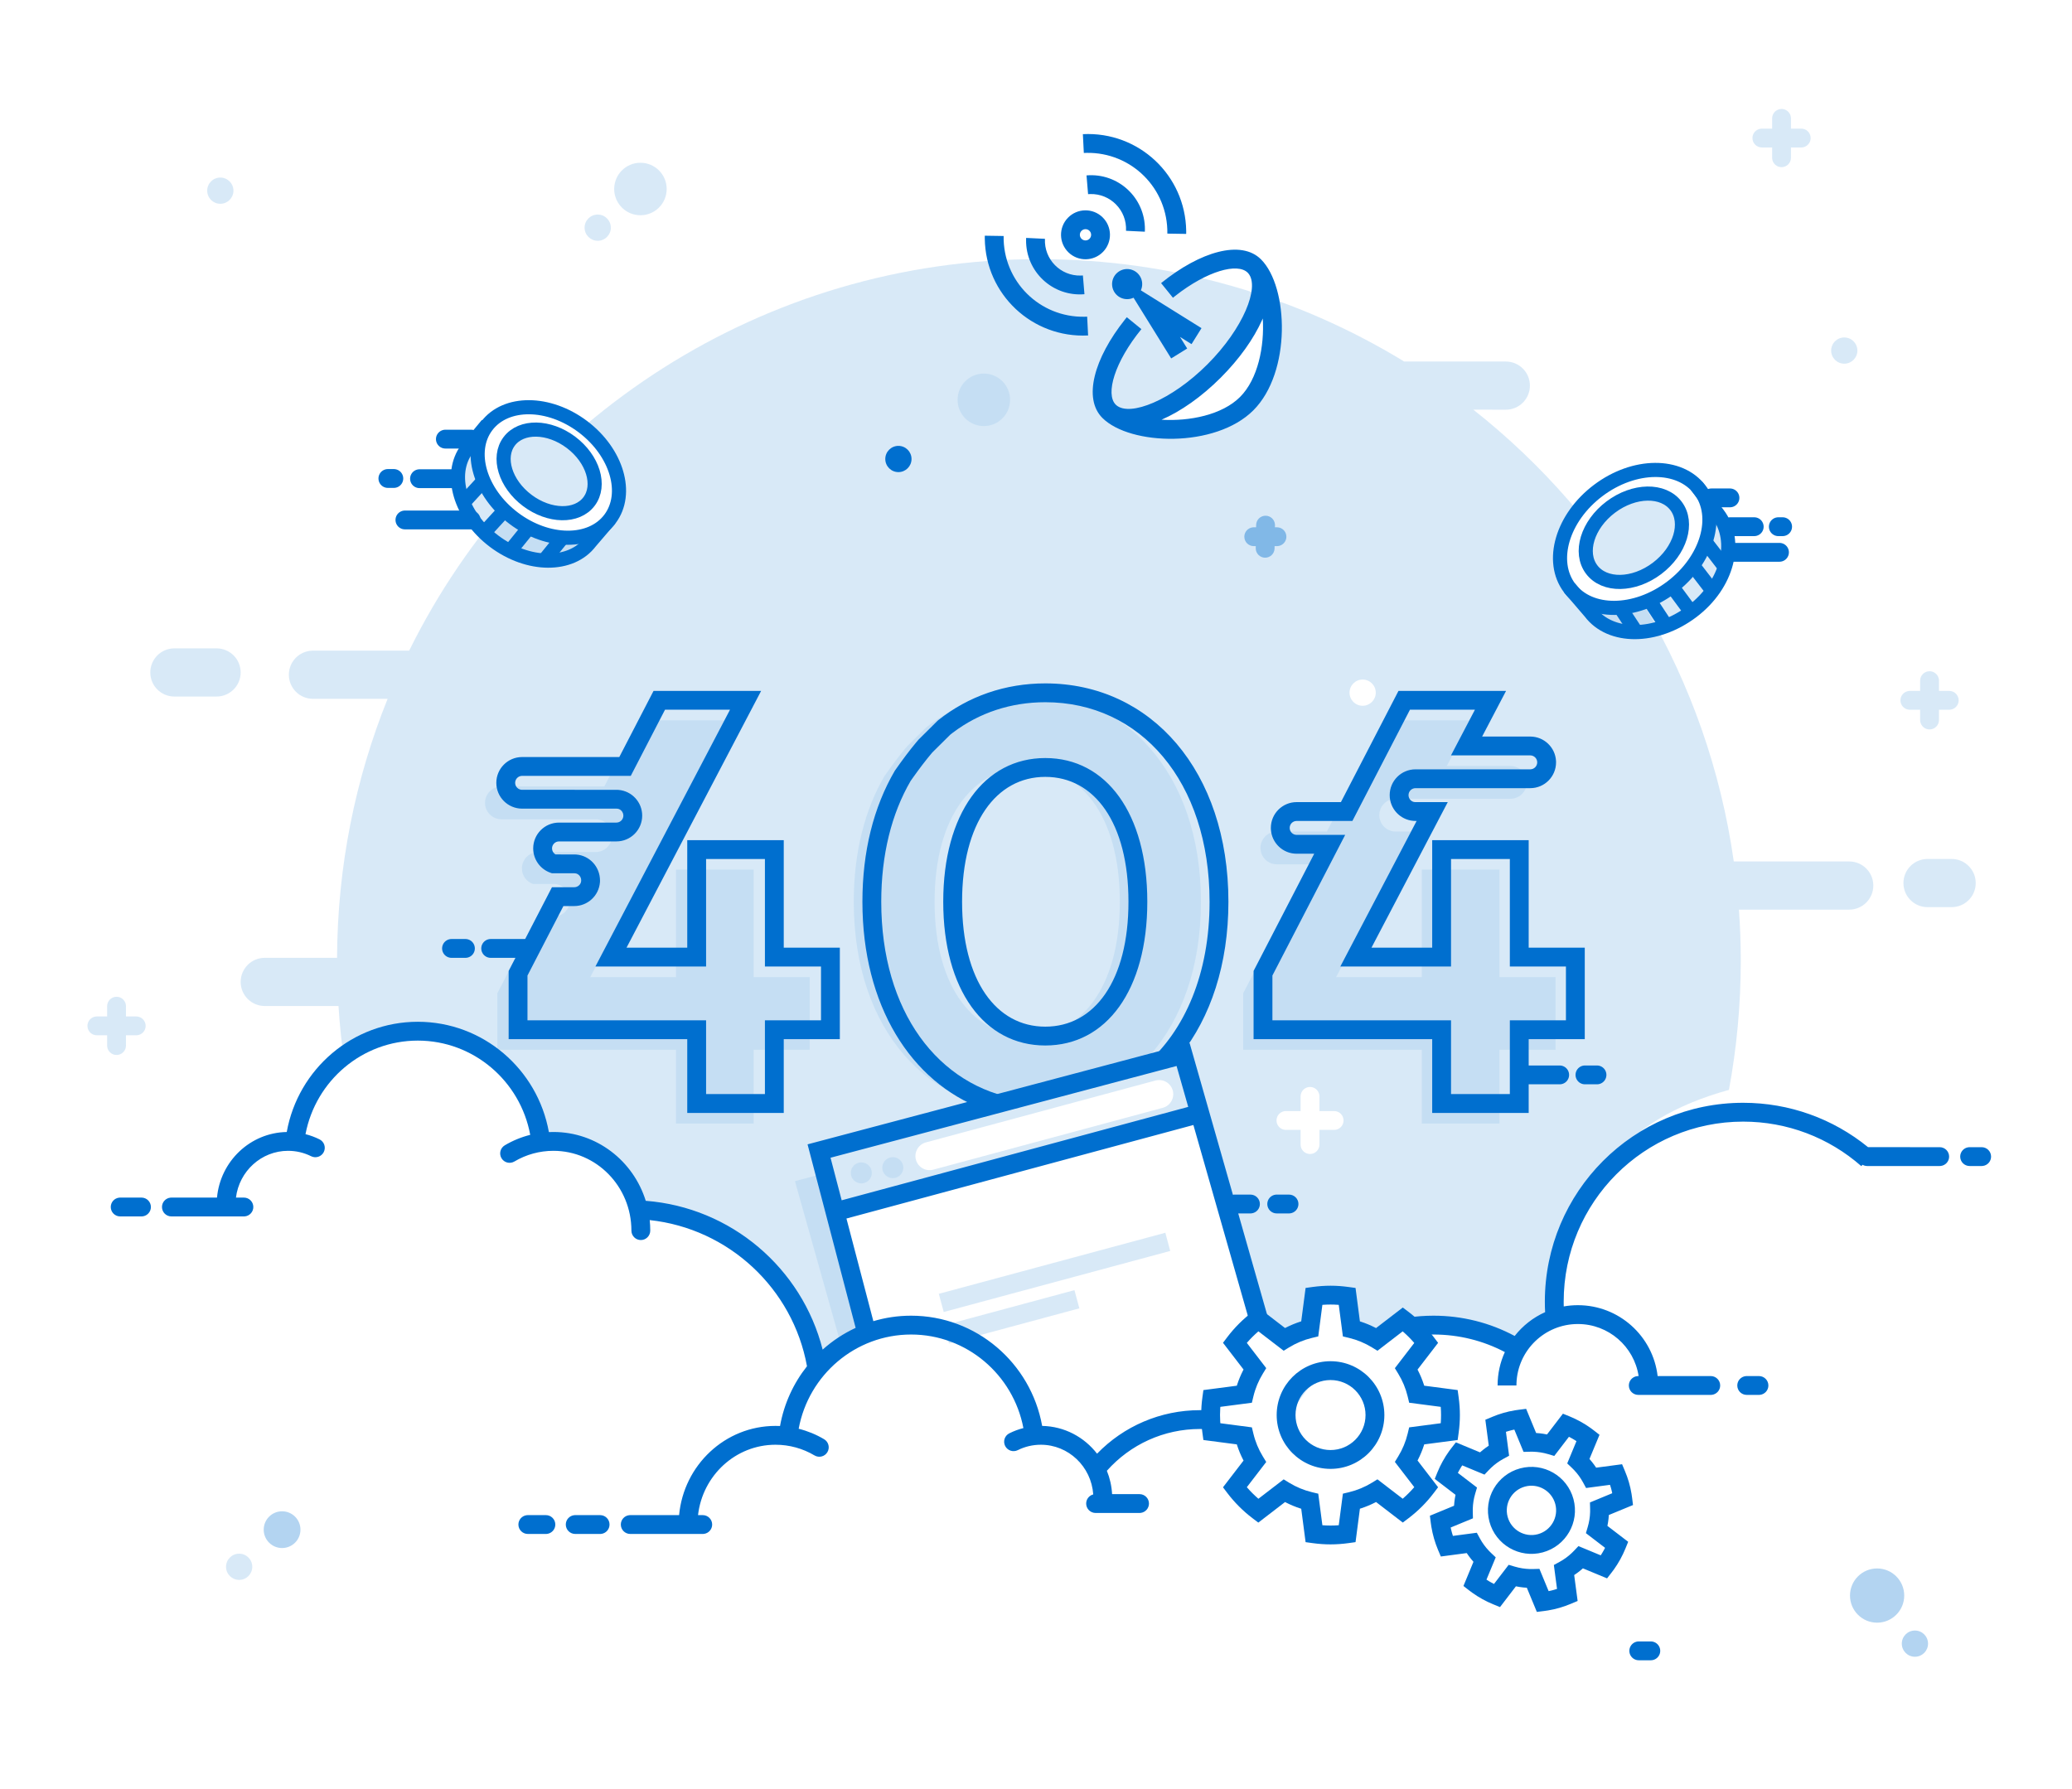 <svg width="220" height="190" viewBox="0 0 220 190" fill="none" xmlns="http://www.w3.org/2000/svg">
<rect x="0" y="0" width="220" height="190" fill="#333333" stroke="none"/>
<g clip-path="url(#clip0)">
<rect width="220" height="190" fill="white"/>
<path d="M174 175.32H175.279" stroke="#006FCF" stroke-width="2" stroke-linecap="round"/>
<path fill-rule="evenodd" clip-rule="evenodd" d="M110.309 27.52C124.515 27.52 137.792 31.494 149.089 38.392L159.884 38.394C161.297 38.394 162.443 39.539 162.443 40.953C162.443 42.366 161.297 43.511 159.884 43.511L156.439 43.509C171.122 55.097 181.339 72.09 184.089 91.486L196.345 91.487C197.758 91.487 198.904 92.632 198.904 94.045C198.904 95.458 197.758 96.604 196.345 96.604L184.636 96.604C184.765 98.399 184.831 100.213 184.831 102.041C184.831 106.723 184.399 111.305 183.573 115.747C177.839 117.326 173.582 119.903 170.803 123.478C168.109 126.945 166.217 132.107 165.128 138.963L165.028 139.611L161.011 143.373C155.885 140.493 150.907 140.061 146.077 142.076C141.246 144.091 137.723 147.87 135.509 153.412C132.043 151.262 128.766 150.378 125.678 150.758C122.591 151.139 119.473 152.811 116.327 155.775C115.485 154.564 114.437 153.635 113.182 152.988C111.928 152.34 110.816 152.155 109.846 152.431C108.148 146.373 105.215 142.722 101.047 141.477C96.88 140.233 92.186 141.542 86.964 145.405C86.085 140.621 84 136.771 80.71 133.857C77.419 130.943 73.197 129.206 68.042 128.645C67.427 126.406 66.227 124.673 64.442 123.446C62.657 122.22 60.253 121.477 57.229 121.217C55.232 115.37 52.587 111.726 49.294 110.283C46 108.84 41.762 109.729 36.581 112.951C36.285 110.939 36.071 108.901 35.94 106.839L28.112 106.839C26.699 106.839 25.553 105.693 25.553 104.28C25.553 102.867 26.699 101.721 28.112 101.721L35.788 101.721C35.829 92 37.731 82.719 41.157 74.215L33.229 74.216C31.816 74.216 30.67 73.07 30.67 71.657C30.67 70.244 31.816 69.098 33.229 69.098L43.446 69.097C55.607 44.464 80.979 27.52 110.309 27.52ZM207.22 91.222C208.633 91.222 209.778 92.368 209.778 93.781C209.778 95.194 208.633 96.339 207.22 96.339H204.661C203.248 96.339 202.102 95.194 202.102 93.781C202.102 92.368 203.248 91.222 204.661 91.222H207.22ZM22.994 68.856C24.407 68.856 25.553 70.001 25.553 71.415C25.553 72.828 24.407 73.973 22.994 73.973H18.517C17.104 73.973 15.958 72.828 15.958 71.415C15.958 70.001 17.104 68.856 18.517 68.856H22.994Z" fill="#B3D4F1" fill-opacity="0.5"/>
<path opacity="0.405" d="M134.391 54.77C134.904 54.779 135.32 55.172 135.369 55.67L135.374 55.787L135.369 55.998L135.585 55.998C136.137 55.998 136.585 56.446 136.585 56.998C136.585 57.511 136.199 57.934 135.701 57.992L135.585 57.998L135.334 57.998L135.331 58.245C135.321 58.797 134.866 59.237 134.313 59.227C133.801 59.218 133.385 58.825 133.336 58.327L133.331 58.21L133.334 57.998L133.12 57.998C132.568 57.998 132.12 57.551 132.12 56.998C132.12 56.486 132.506 56.063 133.003 56.005L133.12 55.998L133.369 55.998L133.374 55.752C133.384 55.2 133.839 54.76 134.391 54.77Z" fill="#006FCF"/>
<path fill-rule="evenodd" clip-rule="evenodd" d="M89.338 142.967L84.405 125.44L87.692 124.568L92.059 141.691L89.338 142.967Z" fill="#B3D4F1" fill-opacity="0.5"/>
<path d="M95.391 50.138C96.16 50.138 96.784 49.514 96.784 48.745C96.784 47.975 96.16 47.352 95.391 47.352C94.622 47.352 93.998 47.975 93.998 48.745C93.998 49.514 94.622 50.138 95.391 50.138Z" fill="#006FCF"/>
<path fill-rule="evenodd" clip-rule="evenodd" d="M63.465 22.785C64.234 22.785 64.858 23.409 64.858 24.179C64.858 24.948 64.234 25.572 63.465 25.572C62.695 25.572 62.071 24.948 62.071 24.179C62.071 23.409 62.695 22.785 63.465 22.785ZM67.999 17.285C69.539 17.285 70.786 18.533 70.786 20.072C70.786 21.611 69.539 22.859 67.999 22.859C66.46 22.859 65.213 21.611 65.213 20.072C65.213 18.533 66.46 17.285 67.999 17.285Z" fill="#B3D4F1" fill-opacity="0.5"/>
<path d="M195.82 38.624C196.589 38.624 197.213 38 197.213 37.231C197.213 36.462 196.589 35.838 195.82 35.838C195.05 35.838 194.427 36.462 194.427 37.231C194.427 38 195.05 38.624 195.82 38.624Z" fill="#B3D4F1" fill-opacity="0.5"/>
<path d="M144.683 74.954C145.452 74.954 146.076 74.33 146.076 73.561C146.076 72.792 145.452 72.168 144.683 72.168C143.914 72.168 143.29 72.792 143.29 73.561C143.29 74.33 143.914 74.954 144.683 74.954Z" fill="white"/>
<path d="M76.965 76.499L62.672 103.771H71.773V92.355H80.019V103.771H85.974V111.485H80.019V119.321H71.773V111.485H52.808V105.486L57.016 97.35L58.77 97.351C59.684 97.351 60.433 96.648 60.505 95.754L60.511 95.611C60.511 94.65 59.732 93.87 58.77 93.87L56.582 93.871C55.903 93.633 55.416 92.987 55.416 92.227C55.416 91.266 56.195 90.487 57.157 90.487H63.248C64.209 90.487 64.989 89.707 64.989 88.746C64.989 87.785 64.209 87.006 63.248 87.006H53.24C52.279 87.006 51.5 86.227 51.5 85.265C51.5 84.304 52.279 83.525 53.24 83.525L64.168 83.524L67.803 76.499H76.965ZM109.066 73.576C119.266 73.576 127.511 81.902 127.511 95.767C127.511 109.633 119.266 117.958 109.066 117.958C98.835 117.958 90.651 109.633 90.651 95.767C90.651 90.453 91.853 85.953 93.911 82.424C94.82 81.124 95.619 80.072 96.308 79.267L98.324 77.265C101.34 74.862 105.045 73.576 109.066 73.576ZM109.066 81.504C103.599 81.504 99.232 86.401 99.232 95.767C99.232 105.133 103.599 110.031 109.066 110.031C114.563 110.031 118.899 105.133 118.899 95.767C118.899 86.401 114.563 81.504 109.066 81.504ZM148.192 84.83C147.231 84.83 146.452 85.609 146.452 86.571C146.452 87.532 147.231 88.311 148.192 88.311L149.967 88.31L141.864 103.771H150.965V92.355H159.21V103.771H165.165V111.485H159.21V119.321H150.965V111.485H132V105.486L139.083 91.791L135.574 91.792C134.613 91.792 133.834 91.013 133.834 90.052C133.834 89.09 134.613 88.311 135.574 88.311L140.884 88.31L143.12 83.99L146.995 76.499H156.156L153.615 81.348L160.376 81.349C161.337 81.349 162.116 82.129 162.116 83.09C162.116 84.051 161.337 84.83 160.376 84.83H148.192Z" fill="#B3D4F1" fill-opacity="0.5"/>
<path d="M104.461 45.248C106 45.248 107.248 44 107.248 42.461C107.248 40.922 106 39.674 104.461 39.674C102.922 39.674 101.674 40.922 101.674 42.461C101.674 44 102.922 45.248 104.461 45.248Z" fill="#B3D4F1" fill-opacity="0.5"/>
<path d="M83.37 140.332C83.922 140.332 84.37 139.884 84.37 139.332C84.37 138.78 83.922 138.332 83.37 138.332C82.818 138.332 82.37 138.78 82.37 139.332C82.37 139.884 82.818 140.332 83.37 140.332Z" fill="white"/>
<path d="M199.307 172.328C200.897 172.328 202.186 171.039 202.186 169.449C202.186 167.859 200.897 166.57 199.307 166.57C197.717 166.57 196.428 167.859 196.428 169.449C196.428 171.039 197.717 172.328 199.307 172.328Z" fill="#B3D4F1"/>
<path d="M139.095 116.436V121.553" stroke="white" stroke-width="2" stroke-linecap="round"/>
<path d="M141.654 118.994H136.537" stroke="white" stroke-width="2" stroke-linecap="round"/>
<path d="M12.375 105.858C12.888 105.858 13.311 106.244 13.369 106.741L13.375 106.858L13.375 107.948L14.466 107.948C15.018 107.948 15.466 108.396 15.466 108.948C15.466 109.461 15.079 109.884 14.582 109.941L14.466 109.948L13.375 109.948L13.375 111.038C13.375 111.591 12.928 112.038 12.375 112.038C11.863 112.038 11.44 111.652 11.382 111.155L11.375 111.038L11.375 109.948L10.285 109.948C9.733 109.948 9.285 109.5 9.285 108.948C9.285 108.435 9.671 108.013 10.168 107.955L10.285 107.948L11.375 107.948L11.375 106.858C11.375 106.306 11.823 105.858 12.375 105.858ZM189.161 11.572C189.674 11.572 190.097 11.958 190.154 12.456L190.161 12.572L190.161 13.662L191.251 13.662C191.804 13.662 192.251 14.11 192.251 14.662C192.251 15.175 191.865 15.598 191.368 15.656L191.251 15.662L190.161 15.662L190.161 16.753C190.161 17.305 189.713 17.753 189.161 17.753C188.648 17.753 188.226 17.367 188.168 16.869L188.161 16.753L188.161 15.662L187.071 15.662C186.519 15.662 186.071 15.215 186.071 14.662C186.071 14.15 186.457 13.727 186.954 13.669L187.071 13.662L188.161 13.662L188.161 12.572C188.161 12.02 188.609 11.572 189.161 11.572Z" fill="#B3D4F1" fill-opacity="0.5"/>
<path d="M54.386 125.678V130.137" stroke="white" stroke-width="2" stroke-linecap="round"/>
<path d="M56.616 127.908H52.157" stroke="white" stroke-width="2" stroke-linecap="round"/>
<path d="M52.099 100.723H55.813" stroke="#006FCF" stroke-width="2" stroke-linecap="round"/>
<path d="M161.889 114.154H165.603" stroke="#006FCF" stroke-width="2" stroke-linecap="round"/>
<path d="M168.286 114.154H169.565" stroke="#006FCF" stroke-width="2" stroke-linecap="round"/>
<path d="M47.941 100.723H49.417" stroke="#006FCF" stroke-width="2" stroke-linecap="round"/>
<path fill-rule="evenodd" clip-rule="evenodd" d="M94.142 149.645L86.964 122.243L125.618 111.992L136.676 150.76C136.26 152.553 135.73 153.297 135.085 152.989C130.411 150.76 119.922 152.835 117.092 155.776C113.874 159.121 106.224 157.077 94.142 149.645Z" fill="white"/>
<path fill-rule="evenodd" clip-rule="evenodd" d="M88.858 128.646L127.187 118.312L125.618 111.992L86.964 122.242L88.858 128.646Z" fill="#B3D4F1" fill-opacity="0.5"/>
<path d="M98.698 122.772L123.072 116.201" stroke="white" stroke-width="3" stroke-linecap="round"/>
<path d="M99.942 138.369L123.991 131.885" stroke="#B3D4F1" stroke-opacity="0.5" stroke-width="2"/>
<path d="M100.499 141.712L114.343 137.98" stroke="#B3D4F1" stroke-opacity="0.5" stroke-width="2"/>
<path d="M91.452 125.677C92.068 125.677 92.567 125.178 92.567 124.562C92.567 123.946 92.068 123.447 91.452 123.447C90.836 123.447 90.337 123.946 90.337 124.562C90.337 125.178 90.836 125.677 91.452 125.677Z" fill="#B3D4F1" fill-opacity="0.5"/>
<path d="M94.797 125.121C95.412 125.121 95.912 124.621 95.912 124.006C95.912 123.39 95.412 122.891 94.797 122.891C94.181 122.891 93.682 123.39 93.682 124.006C93.682 124.621 94.181 125.121 94.797 125.121Z" fill="#B3D4F1" fill-opacity="0.5"/>
<path fill-rule="evenodd" clip-rule="evenodd" d="M177.448 62.376C181.269 59.496 182.632 54.859 180.491 52.018C178.35 49.178 173.517 49.209 169.696 52.089C165.875 54.968 164.512 59.605 166.653 62.446C168.793 65.287 173.626 65.255 177.448 62.376Z" fill="white"/>
<path d="M183.682 52.875H181.706" stroke="#006FCF" stroke-width="2" stroke-linecap="round"/>
<path d="M188.941 58.656H183.859" stroke="#006FCF" stroke-width="2" stroke-linecap="round"/>
<path d="M189.274 55.935H188.818" stroke="#006FCF" stroke-width="2" stroke-linecap="round"/>
<path d="M186.259 55.935H183.7" stroke="#006FCF" stroke-width="2" stroke-linecap="round"/>
<path fill-rule="evenodd" clip-rule="evenodd" d="M182.251 54.619C184.829 57.713 184.217 60.991 180.415 64.455C178.332 66.352 176.103 66.943 174.678 67.118C172.125 67.433 170.08 66.655 168.544 64.784C172.457 65.063 175.72 63.985 178.332 61.548C180.944 59.112 182.251 56.803 182.251 54.619Z" fill="#B3D4F1" fill-opacity="0.5"/>
<path fill-rule="evenodd" clip-rule="evenodd" d="M175.935 60.368C178.409 58.503 179.315 55.533 177.959 53.734C176.604 51.934 173.499 51.987 171.024 53.852C168.55 55.716 167.644 58.686 169 60.485C170.356 62.285 173.461 62.232 175.935 60.368Z" fill="#B3D4F1" fill-opacity="0.5"/>
<path d="M166.652 62.447L168.857 65.019C170.997 67.86 175.83 67.829 179.652 64.949C183.473 62.069 184.562 57.46 182.421 54.619L180.106 51.568" stroke="#006FCF" stroke-width="1.5"/>
<path fill-rule="evenodd" clip-rule="evenodd" d="M177.448 62.376C181.269 59.496 182.632 54.859 180.491 52.018C178.35 49.178 173.517 49.209 169.696 52.089C165.875 54.968 164.512 59.605 166.653 62.446C168.793 65.287 173.626 65.255 177.448 62.376Z" stroke="#006FCF" stroke-width="1.5"/>
<path fill-rule="evenodd" clip-rule="evenodd" d="M175.935 60.368C178.409 58.503 179.315 55.533 177.959 53.734C176.604 51.934 173.499 51.987 171.024 53.852C168.55 55.716 167.644 58.686 169 60.485C170.356 62.285 173.461 62.232 175.935 60.368Z" stroke="#006FCF" stroke-width="1.5"/>
<path d="M172.052 64.566L173.572 66.872" stroke="#006FCF" stroke-width="1.5"/>
<path d="M175.251 63.928L176.771 66.235" stroke="#006FCF" stroke-width="1.5"/>
<path d="M177.809 62.648L179.467 64.888" stroke="#006FCF" stroke-width="1.5"/>
<path d="M179.862 60.19L181.781 62.684" stroke="#006FCF" stroke-width="1.5"/>
<path d="M181.143 57.631L183.062 60.125" stroke="#006FCF" stroke-width="1.5"/>
<path fill-rule="evenodd" clip-rule="evenodd" d="M50.007 47.705C47.567 50.632 48.147 53.734 51.744 57.012C53.715 58.807 55.824 59.366 57.172 59.532C59.588 59.83 61.523 59.094 62.977 57.324C59.274 57.587 56.187 56.567 53.715 54.262C51.243 51.956 50.007 49.771 50.007 47.705Z" fill="#B3D4F1" fill-opacity="0.5"/>
<path d="M64.766 55.11L62.68 57.544C60.655 60.232 56.082 60.203 52.466 57.478C48.85 54.753 47.561 50.365 49.586 47.677L51.744 45.073" stroke="#006FCF" stroke-width="1.5"/>
<path d="M54.551 55.044C50.935 52.319 49.646 47.932 51.672 45.244C53.697 42.556 58.27 42.586 61.886 45.31C65.502 48.035 66.792 52.423 64.766 55.111C62.741 57.799 58.167 57.769 54.551 55.044Z" fill="white"/>
<path d="M54.551 55.044C50.935 52.319 49.646 47.932 51.672 45.244C53.697 42.556 58.27 42.586 61.886 45.31C65.502 48.035 66.792 52.423 64.766 55.111C62.741 57.799 58.167 57.769 54.551 55.044Z" stroke="#006FCF" stroke-width="1.5"/>
<path d="M55.983 53.145C53.642 51.381 52.784 48.57 54.067 46.868C55.35 45.165 58.288 45.215 60.629 46.979C62.97 48.744 63.828 51.554 62.545 53.257C61.262 54.959 58.324 54.909 55.983 53.145Z" fill="#B3D4F1" fill-opacity="0.5"/>
<path d="M55.983 53.145C53.642 51.381 52.784 48.57 54.067 46.868C55.35 45.165 58.288 45.215 60.629 46.979C62.97 48.744 63.828 51.554 62.545 53.257C61.262 54.959 58.324 54.909 55.983 53.145Z" stroke="#006FCF" stroke-width="1.5"/>
<path d="M50.022 46.635H47.289" stroke="#006FCF" stroke-width="2" stroke-linecap="round"/>
<path d="M50.021 55.219H42.993" stroke="#006FCF" stroke-width="2" stroke-linecap="round"/>
<path d="M41.815 50.815H41.184" stroke="#006FCF" stroke-width="2" stroke-linecap="round"/>
<path d="M48.082 50.838H44.543" stroke="#006FCF" stroke-width="2" stroke-linecap="round"/>
<path d="M51.249 51.16L49.456 53.116" stroke="#006FCF" stroke-width="1.5"/>
<path d="M53.412 54.377L51.619 56.333" stroke="#006FCF" stroke-width="1.5"/>
<path d="M56.067 56.147L54.098 58.58" stroke="#006FCF" stroke-width="1.5"/>
<path d="M59.782 57.031L57.812 59.464" stroke="#006FCF" stroke-width="1.5"/>
<path fill-rule="evenodd" clip-rule="evenodd" d="M139.518 137.666C140.706 137.502 141.838 137.501 143.036 137.667L143.487 141.117C144.456 141.351 145.363 141.732 146.19 142.239L148.949 140.118C149.888 140.829 150.726 141.667 151.437 142.606L149.315 145.367C149.82 146.192 150.202 147.1 150.434 148.067L153.884 148.519C154.052 149.735 154.046 150.867 153.884 152.038L150.434 152.489C150.202 153.457 149.82 154.364 149.315 155.19L151.437 157.95C150.726 158.89 149.888 159.728 148.949 160.439L146.189 158.318C145.363 158.824 144.455 159.206 143.487 159.439L143.036 162.889C141.837 163.055 140.706 163.054 139.518 162.89L139.067 159.442C138.097 159.209 137.187 158.827 136.36 158.321L133.6 160.442C132.64 159.717 131.794 158.857 131.112 157.956L133.233 155.197C132.726 154.369 132.343 153.459 132.109 152.488L128.66 152.037C128.494 150.834 128.506 149.639 128.66 148.52L132.109 148.069C132.343 147.098 132.726 146.188 133.233 145.36L131.112 142.601C131.839 141.641 132.699 140.796 133.6 140.114L136.36 142.236C137.187 141.729 138.097 141.347 139.067 141.114L139.518 137.666ZM141.272 145.561C138.667 145.561 136.555 147.673 136.555 150.278C136.555 152.883 138.667 154.995 141.272 154.995C143.877 154.995 145.989 152.883 145.989 150.278C145.989 147.673 143.877 145.561 141.272 145.561Z" fill="white"/>
<path d="M139.381 136.675C140.665 136.499 141.888 136.499 143.173 136.677L143.928 136.781L144.392 140.332L144.506 140.367C145.022 140.535 145.522 140.743 146.004 140.989L146.103 141.043L148.944 138.86L149.553 139.32C150.566 140.087 151.469 140.99 152.234 142.003L152.694 142.611L150.51 145.451L150.564 145.553C150.81 146.034 151.017 146.535 151.185 147.05L151.219 147.161L154.77 147.626L154.874 148.382C155.053 149.672 155.051 150.896 154.874 152.175L154.77 152.93L151.219 153.394L151.185 153.507C151.017 154.022 150.81 154.522 150.564 155.004L150.51 155.104L152.694 157.945L152.234 158.553C151.469 159.566 150.566 160.469 149.553 161.236L148.944 161.696L146.104 159.513L146.004 159.567C145.522 159.813 145.022 160.021 144.506 160.189L144.392 160.223L143.928 163.775L143.173 163.88C141.888 164.058 140.665 164.058 139.381 163.881L138.625 163.777L138.161 160.227L138.048 160.193C137.531 160.025 137.03 159.817 136.548 159.571L136.445 159.516L133.605 161.7L132.997 161.24C131.985 160.475 131.069 159.555 130.315 158.56L129.855 157.951L132.037 155.111L131.983 155.009C131.736 154.526 131.528 154.025 131.359 153.508L131.324 153.393L127.774 152.929L127.67 152.174C127.495 150.91 127.498 149.624 127.67 148.383L127.774 147.627L131.324 147.162L131.359 147.049C131.528 146.532 131.736 146.03 131.983 145.547L132.037 145.444L129.855 142.605L130.315 141.997C131.081 140.985 132.001 140.07 132.997 139.317L133.605 138.857L136.445 141.039L136.547 140.985C137.03 140.739 137.531 140.532 138.048 140.364L138.161 140.329L138.625 136.78L139.381 136.675ZM142.081 138.572C141.542 138.534 141.01 138.533 140.471 138.571L140.407 138.576L139.969 141.926L139.3 142.087C138.444 142.292 137.63 142.63 136.882 143.088L136.296 143.447L133.615 141.387L133.578 141.42C133.17 141.775 132.783 142.161 132.424 142.572L132.386 142.616L134.445 145.296L134.086 145.883C133.627 146.631 133.288 147.445 133.082 148.302L132.921 148.971L129.573 149.408L129.561 149.575C129.533 150.037 129.533 150.504 129.56 150.97L129.574 151.147L132.921 151.586L133.082 152.254C133.288 153.111 133.627 153.925 134.086 154.674L134.445 155.26L132.386 157.94L132.418 157.977C132.773 158.385 133.16 158.772 133.57 159.13L133.615 159.168L136.296 157.109L136.882 157.468C137.631 157.926 138.444 158.264 139.3 158.47L139.969 158.63L140.407 161.979L140.471 161.985C141.01 162.023 141.542 162.023 142.081 161.985L142.146 161.978L142.585 158.628L143.253 158.467C144.108 158.261 144.92 157.923 145.667 157.465L146.253 157.105L148.933 159.164L148.977 159.128C149.386 158.772 149.77 158.387 150.126 157.979L150.163 157.934L148.103 155.254L148.462 154.668C148.919 153.921 149.257 153.11 149.462 152.255L149.623 151.587L152.972 151.148L152.979 151.087C153.017 150.548 153.017 150.017 152.979 149.476L152.972 149.407L149.623 148.97L149.462 148.301C149.257 147.447 148.919 146.636 148.462 145.889L148.103 145.302L150.163 142.621L150.126 142.578C149.77 142.169 149.386 141.785 148.977 141.428L148.933 141.391L146.254 143.451L145.667 143.091C144.92 142.634 144.108 142.295 143.253 142.089L142.585 141.928L142.146 138.577L142.081 138.572ZM141.272 144.561C144.429 144.561 146.989 147.121 146.989 150.278C146.989 153.435 144.429 155.995 141.272 155.995C138.115 155.995 135.555 153.435 135.555 150.278C135.555 147.121 138.115 144.561 141.272 144.561ZM141.272 146.561C139.219 146.561 137.555 148.225 137.555 150.278C137.555 152.331 139.219 153.995 141.272 153.995C143.325 153.995 144.989 152.331 144.989 150.278C144.989 148.225 143.325 146.561 141.272 146.561Z" fill="#006FCF"/>
<path d="M158.413 150.482C159.215 150.144 160.011 149.913 160.857 149.775L161.285 149.714L162.042 149.619L163.102 152.186L163.138 152.188C163.383 152.203 163.625 152.23 163.867 152.268L164.259 152.339L165.948 150.134L166.654 150.421C167.445 150.743 168.195 151.157 168.888 151.654L169.23 151.909L169.831 152.377L168.765 154.944L168.788 154.967C168.949 155.15 169.102 155.341 169.246 155.537L169.456 155.838L169.474 155.867L172.228 155.502L172.524 156.205C172.865 157.012 173.095 157.809 173.233 158.652L173.294 159.078L173.389 159.835L170.822 160.894L170.789 161.295L170.741 161.658L170.677 162.018L170.669 162.048L172.876 163.739L172.589 164.445C172.268 165.236 171.854 165.986 171.358 166.68L171.102 167.021L170.634 167.623L168.068 166.558L168.045 166.58C167.862 166.742 167.671 166.895 167.475 167.04L167.174 167.25L167.143 167.269L167.509 170.023L166.806 170.319C166.003 170.658 165.207 170.889 164.362 171.028L163.935 171.09L163.178 171.185L162.116 168.619L161.716 168.586L161.352 168.538L160.991 168.473L160.957 168.466L159.268 170.672L158.562 170.385C157.772 170.064 157.012 169.643 156.325 169.151L155.987 168.899L155.385 168.431L156.449 165.865L156.427 165.84C156.265 165.657 156.112 165.466 155.967 165.269L155.756 164.968L155.736 164.937L152.984 165.301L152.687 164.598C152.354 163.808 152.116 162.98 151.979 162.145L151.918 161.728L151.823 160.971L154.389 159.91L154.391 159.873C154.407 159.628 154.434 159.385 154.471 159.143L154.543 158.749L152.338 157.06L152.625 156.353C152.947 155.563 153.368 154.804 153.86 154.116L154.113 153.779L154.581 153.177L157.146 154.242L157.172 154.219C157.355 154.058 157.546 153.905 157.743 153.76L158.073 153.53L157.71 150.778L158.413 150.482ZM160.505 151.886L160.173 151.975L159.897 152.061L160.233 154.599L159.629 154.928C159.152 155.187 158.714 155.505 158.323 155.877L158.093 156.106L157.62 156.604L155.254 155.622L155.104 155.861L154.929 156.163L154.793 156.421L156.826 157.978L156.63 158.638C156.476 159.157 156.391 159.692 156.376 160.233L156.376 160.558L156.394 161.246L154.028 162.223L154.101 162.535L154.171 162.797L154.267 163.113L156.805 162.778L157.133 163.382C157.392 163.859 157.712 164.297 158.084 164.689L158.313 164.918L158.812 165.391L157.83 167.756L158.069 167.907L158.219 167.995L158.371 168.081L158.628 168.217L160.187 166.184L160.846 166.379C161.365 166.532 161.899 166.618 162.44 166.632H162.765L163.453 166.614L164.43 168.979L164.713 168.916L164.879 168.874L165.044 168.828L165.321 168.74L164.985 166.202L165.589 165.873C166.065 165.614 166.502 165.295 166.892 164.924L167.121 164.695L167.595 164.196L169.96 165.177L170.114 164.934L170.288 164.634L170.421 164.378L168.388 162.821L168.583 162.161C168.736 161.644 168.821 161.11 168.835 160.571L168.835 160.247L168.818 159.56L171.183 158.581L171.122 158.301L171.079 158.135L171.033 157.969L170.945 157.689L168.407 158.026L168.078 157.422C167.82 156.946 167.502 156.509 167.131 156.119L166.903 155.89L166.404 155.416L167.385 153.051L167.143 152.897L166.842 152.723L166.586 152.589L165.029 154.622L164.37 154.426C163.852 154.273 163.318 154.188 162.778 154.173L162.454 154.173L161.767 154.19L160.788 151.822L160.505 151.886ZM161.41 155.94C163.875 155.28 166.407 156.743 167.068 159.207C167.728 161.671 166.265 164.203 163.801 164.864C161.337 165.524 158.805 164.062 158.144 161.598C157.484 159.133 158.946 156.601 161.41 155.94ZM161.928 157.872C160.531 158.247 159.702 159.683 160.076 161.08C160.451 162.477 161.887 163.306 163.284 162.932C164.681 162.557 165.51 161.121 165.136 159.724C164.761 158.327 163.325 157.498 161.928 157.872Z" fill="#006FCF"/>
<path fill-rule="evenodd" clip-rule="evenodd" d="M120.716 44.741C126.733 46.378 130.868 45.481 133.12 42.05C135.373 38.62 135.701 34.783 134.103 30.539C133.098 33.751 131.541 36.465 129.43 38.683C127.319 40.9 124.414 42.92 120.716 44.741Z" fill="white"/>
<path d="M119.677 31.77C120.56 31.77 121.276 31.054 121.276 30.171C121.276 29.288 120.56 28.572 119.677 28.572C118.794 28.572 118.078 29.288 118.078 30.171C118.078 31.054 118.794 31.77 119.677 31.77Z" fill="#006FCF"/>
<path d="M29.951 164.402C31.029 164.402 31.902 163.529 31.902 162.451C31.902 161.373 31.029 160.5 29.951 160.5C28.873 160.5 28 161.373 28 162.451C28 163.529 28.873 164.402 29.951 164.402Z" fill="#B3D4F1"/>
<path d="M23.393 21.643C24.162 21.643 24.786 21.02 24.786 20.25C24.786 19.481 24.162 18.857 23.393 18.857C22.624 18.857 22 19.481 22 20.25C22 21.02 22.624 21.643 23.393 21.643Z" fill="#B3D4F1" fill-opacity="0.5"/>
<path d="M25.393 167.786C26.162 167.786 26.786 167.162 26.786 166.393C26.786 165.624 26.162 165 25.393 165C24.624 165 24 165.624 24 166.393C24 167.162 24.624 167.786 25.393 167.786Z" fill="#B3D4F1" fill-opacity="0.5"/>
<path d="M203.322 175.948C204.091 175.948 204.715 175.324 204.715 174.555C204.715 173.786 204.091 173.162 203.322 173.162C202.552 173.162 201.929 173.786 201.929 174.555C201.929 175.324 202.552 175.948 203.322 175.948Z" fill="#B3D4F1"/>
<path d="M204.875 71.285C205.388 71.285 205.811 71.671 205.869 72.168L205.875 72.285L205.875 73.375L206.966 73.375C207.518 73.375 207.966 73.823 207.966 74.375C207.966 74.888 207.58 75.311 207.082 75.369L206.966 75.375L205.875 75.375L205.875 76.466C205.875 77.018 205.428 77.466 204.875 77.466C204.363 77.466 203.94 77.079 203.882 76.582L203.875 76.466L203.875 75.375L202.785 75.375C202.233 75.375 201.785 74.928 201.785 74.375C201.785 73.862 202.171 73.44 202.669 73.382L202.785 73.375L203.875 73.375L203.875 72.285C203.875 71.733 204.323 71.285 204.875 71.285Z" fill="#B3D4F1" fill-opacity="0.5"/>
<path d="M80.816 73.372L66.523 100.643H72.971L72.971 89.227H83.217L83.217 100.643L89.172 100.644V110.357L83.217 110.356L83.217 118.193H72.971L72.971 110.356L54.007 110.357V103.115L58.606 94.223L60.969 94.224C61.355 94.224 61.676 93.927 61.704 93.586L61.709 93.483C61.709 93.097 61.412 92.776 61.071 92.748L60.969 92.743L58.611 92.743L58.45 92.687C57.359 92.306 56.614 91.274 56.614 90.1C56.614 88.586 57.841 87.359 59.355 87.359H65.447C65.855 87.359 66.187 87.028 66.187 86.619C66.187 86.233 65.89 85.912 65.549 85.883L65.447 85.878H55.439C53.925 85.878 52.698 84.651 52.698 83.138C52.698 81.624 53.925 80.397 55.439 80.397L65.757 80.396L69.393 73.372H80.816ZM159.911 73.372L157.37 78.22L162.478 78.222C163.935 78.222 165.127 79.36 165.213 80.795L165.218 80.962C165.218 82.476 163.992 83.703 162.478 83.703H150.295C149.886 83.703 149.554 84.034 149.554 84.443C149.554 84.829 149.851 85.15 150.192 85.179L150.294 85.184L153.723 85.182L145.619 100.643H152.067L152.067 89.227H162.312L162.312 100.643L168.267 100.644V110.357L162.312 110.356L162.312 118.193H152.067L152.067 110.356L133.102 110.357V103.115L139.542 90.663L137.676 90.665C136.219 90.665 135.027 89.527 134.941 88.091L134.936 87.924C134.936 86.411 136.163 85.184 137.676 85.184L142.377 85.182L148.488 73.372H159.911ZM110.984 72.576C122.25 72.576 130.43 81.928 130.43 95.767C130.43 102.419 128.54 108.034 125.327 112.072L121.585 113.098C125.825 109.442 128.43 103.383 128.43 95.767C128.43 82.977 121.082 74.576 110.984 74.576C107.349 74.576 103.984 75.687 101.197 77.79L100.902 78.018L98.986 79.917C98.658 80.301 98.301 80.746 97.922 81.243L97.458 81.864L96.974 82.532L96.694 82.927C94.661 86.413 93.569 90.778 93.569 95.767C93.569 107.406 99.6 115.389 108.286 116.751L104.443 117.807C96.692 114.911 91.569 106.763 91.569 95.767C91.569 90.436 92.748 85.723 95.01 81.85C95.834 80.674 96.571 79.692 97.264 78.861L97.522 78.557L99.538 76.555L99.62 76.483C102.825 73.929 106.754 72.576 110.984 72.576ZM77.51 75.371H70.61L66.975 82.397L55.439 82.397C55.03 82.397 54.698 82.729 54.698 83.138C54.698 83.547 55.03 83.878 55.439 83.878L65.487 83.879L65.67 83.887C67.088 84.002 68.187 85.189 68.187 86.619C68.187 88.132 66.96 89.359 65.447 89.359H59.355C58.946 89.359 58.614 89.691 58.614 90.1C58.614 90.347 58.736 90.57 58.929 90.706L58.989 90.742L61.009 90.744L61.192 90.752C62.61 90.867 63.709 92.053 63.708 93.524L63.7 93.707C63.585 95.125 62.399 96.224 60.968 96.224L59.822 96.222L56.006 103.602V108.356L74.971 108.357L74.971 116.192H81.217L81.217 108.357L87.172 108.356V102.643L81.217 102.644L81.217 91.226H74.971L74.971 102.644H63.218L77.51 75.371ZM156.605 75.371H149.706L143.595 87.183L137.676 87.184C137.267 87.184 136.936 87.515 136.936 87.924C136.936 88.333 137.267 88.665 137.676 88.665L142.828 88.664L135.102 103.6V108.356L154.067 108.357L154.067 116.192H160.312L160.312 108.357L166.267 108.356V102.643L160.312 102.644L160.312 91.226H154.067L154.067 102.644H142.313L150.416 87.182L150.254 87.183L150.071 87.175C148.653 87.06 147.554 85.873 147.554 84.443C147.554 82.93 148.781 81.703 150.295 81.703H162.478C162.887 81.703 163.218 81.371 163.218 80.962C163.218 80.553 162.887 80.222 162.478 80.222L154.064 80.221L156.605 75.371ZM110.984 80.504C117.468 80.504 121.818 86.386 121.818 95.767C121.818 105.148 117.468 111.031 110.984 111.031C104.521 111.031 100.151 105.134 100.151 95.767C100.151 86.4 104.521 80.504 110.984 80.504ZM110.984 82.504C105.777 82.504 102.151 87.397 102.151 95.767C102.151 104.137 105.777 109.031 110.984 109.031C116.21 109.031 119.818 104.152 119.818 95.767C119.818 87.382 116.21 82.504 110.984 82.504Z" fill="#006FCF"/>
<path d="M119.643 33.688L121.191 34.953C118.343 38.439 117.35 41.857 118.465 42.971L118.488 42.992L118.551 43.05C119.998 44.251 124.367 42.527 128.2 38.694C132.032 34.861 133.757 30.492 132.556 29.046L132.477 28.959C131.401 27.883 128.17 28.773 124.8 31.414L124.54 31.621L123.282 30.066C127.455 26.69 131.795 25.448 133.891 27.545C136.831 30.484 137.121 39.533 133.08 43.574C129.039 47.615 119.99 47.325 117.05 44.386C114.982 42.318 116.162 38.066 119.431 33.95L119.643 33.688ZM123.328 44.574C126.306 44.758 129.767 44.059 131.665 42.16C133.564 40.261 134.264 36.8 134.079 33.823L134.001 33.999C133.105 35.993 131.588 38.134 129.614 40.108C127.581 42.141 125.372 43.689 123.328 44.574ZM119.075 29.55L127.573 34.849L126.515 36.546L125.292 35.783L126.053 37.012L124.353 38.065L119.075 29.55ZM104.562 25.032L106.562 25.063C106.488 29.872 110.382 33.724 115.15 33.638L115.432 33.629L115.532 35.626C109.587 35.925 104.642 31.257 104.562 25.345L104.562 25.032ZM114.977 14.247C120.923 13.948 125.867 18.616 125.948 24.528L125.947 24.841L123.947 24.81C124.022 20.001 120.127 16.149 115.359 16.235L115.078 16.244L114.977 14.247ZM108.952 25.266L110.95 25.362C110.844 27.547 112.607 29.323 114.762 29.265L114.979 29.253L115.145 31.246C111.768 31.528 108.92 28.859 108.946 25.506L108.952 25.266ZM115.364 18.627C118.741 18.345 121.589 21.014 121.564 24.366L121.557 24.607L119.559 24.511C119.665 22.326 117.903 20.55 115.747 20.608L115.53 20.62L115.364 18.627ZM113.386 23.132C114.383 22.099 116.027 22.071 117.059 23.067C118.092 24.064 118.12 25.709 117.124 26.741C116.127 27.773 114.482 27.802 113.45 26.805C112.418 25.808 112.389 24.164 113.386 23.132ZM114.825 24.521C114.595 24.758 114.602 25.137 114.839 25.366C115.077 25.596 115.456 25.589 115.685 25.352C115.914 25.114 115.908 24.735 115.67 24.506C115.433 24.277 115.054 24.283 114.825 24.521Z" fill="#006FCF"/>
<path d="M44.361 108.512C51.268 108.512 57.078 113.53 58.279 120.229C58.438 120.221 58.599 120.217 58.761 120.217C63.359 120.217 67.247 123.29 68.564 127.526C77.617 128.223 85.15 134.666 87.347 143.329C88.389 142.394 89.569 141.613 90.85 141.02L85.744 121.53L126.311 110.773L130.907 126.884C130.932 126.879 130.957 126.875 130.982 126.872L131.099 126.866H132.771C133.323 126.866 133.771 127.313 133.771 127.866C133.771 128.379 133.385 128.801 132.888 128.859L132.771 128.866L131.472 128.866L134.7 140.184V140.809L133.625 140.524H132.717L126.712 119.475L89.874 129.407L92.731 140.308C94.003 139.929 95.349 139.726 96.739 139.726C103.649 139.726 109.451 144.744 110.654 151.432C113.022 151.476 115.123 152.621 116.483 154.382C119.314 151.459 123.22 149.759 127.404 149.759C127.766 149.759 128.125 149.771 128.482 149.796C130.085 149.909 128.728 150.491 128.482 151.033C128.293 151.45 129.557 151.886 128.45 151.799C128.104 151.772 127.755 151.759 127.404 151.759C123.571 151.759 120.01 153.4 117.525 156.197C117.839 156.969 118.031 157.803 118.08 158.677L120.994 158.677C121.546 158.677 121.994 159.124 121.994 159.677C121.994 160.19 121.608 160.612 121.111 160.67L120.994 160.677H116.327C115.774 160.677 115.327 160.229 115.327 159.677C115.327 159.21 115.646 158.818 116.078 158.708C115.872 155.756 113.456 153.431 110.513 153.431C109.651 153.431 108.819 153.629 108.064 154.006C107.569 154.253 106.969 154.052 106.722 153.558C106.476 153.064 106.676 152.463 107.171 152.217C107.647 151.979 108.147 151.793 108.662 151.662C107.58 145.975 102.624 141.726 96.739 141.726C90.834 141.726 85.858 146.005 84.801 151.734C85.75 151.971 86.658 152.345 87.503 152.846C87.978 153.127 88.135 153.741 87.853 154.216C87.572 154.691 86.958 154.848 86.483 154.566C85.234 153.826 83.816 153.431 82.34 153.431C78.101 153.431 74.599 156.693 74.115 160.906L74.616 160.906C75.168 160.906 75.616 161.354 75.616 161.906C75.616 162.419 75.23 162.842 74.733 162.9L74.616 162.906H66.918C66.365 162.906 65.918 162.459 65.918 161.906C65.918 161.393 66.304 160.971 66.801 160.913L66.918 160.906L72.105 160.906C72.599 155.593 76.989 151.431 82.34 151.431C82.501 151.431 82.662 151.434 82.822 151.442C83.247 149.066 84.254 146.9 85.684 145.095C84.18 136.81 77.354 130.472 68.985 129.573C69.022 129.941 69.042 130.314 69.042 130.693C69.042 131.245 68.594 131.693 68.042 131.693C67.49 131.693 67.042 131.245 67.042 130.693C67.042 126.007 63.33 122.217 58.761 122.217C57.285 122.217 55.866 122.612 54.617 123.352C54.142 123.634 53.529 123.477 53.247 123.002C52.966 122.527 53.122 121.914 53.597 121.632C54.442 121.131 55.35 120.757 56.298 120.52C55.242 114.791 50.265 110.512 44.361 110.512C38.476 110.512 33.521 114.761 32.437 120.449C32.953 120.579 33.453 120.765 33.931 121.003C34.425 121.25 34.625 121.85 34.379 122.344C34.132 122.838 33.532 123.039 33.038 122.793C32.282 122.415 31.45 122.217 30.588 122.217C27.75 122.217 25.401 124.38 25.053 127.184L25.897 127.184C26.449 127.184 26.897 127.632 26.897 128.184C26.897 128.697 26.511 129.12 26.014 129.178L25.897 129.184H18.199C17.646 129.184 17.199 128.737 17.199 128.184C17.199 127.671 17.585 127.249 18.082 127.191L18.199 127.184L23.041 127.185C23.395 123.326 26.561 120.291 30.446 120.218C31.648 113.531 37.451 108.512 44.361 108.512ZM63.719 160.906C64.272 160.906 64.719 161.354 64.719 161.906C64.719 162.419 64.333 162.842 63.836 162.9L63.719 162.906H61.075C60.523 162.906 60.075 162.459 60.075 161.906C60.075 161.393 60.461 160.971 60.958 160.913L61.075 160.906H63.719ZM57.962 160.906C58.515 160.906 58.962 161.354 58.962 161.906C58.962 162.419 58.576 162.842 58.079 162.9L57.962 162.906H56.043C55.491 162.906 55.043 162.459 55.043 161.906C55.043 161.393 55.429 160.971 55.927 160.913L56.043 160.906H57.962ZM185.086 117.116C189.986 117.116 194.628 118.803 198.345 121.829L205.953 121.831C206.505 121.831 206.953 122.278 206.953 122.831C206.953 123.344 206.567 123.766 206.069 123.824L205.953 123.831H198.255C198.074 123.831 197.905 123.783 197.758 123.699L197.631 123.844C194.181 120.814 189.766 119.116 185.086 119.116C174.561 119.116 166.028 127.679 166.028 138.244L166.034 138.743C166.522 138.656 167.024 138.611 167.536 138.611C171.907 138.611 175.51 141.9 176.003 146.138L181.645 146.138C182.198 146.138 182.645 146.586 182.645 147.138C182.645 147.651 182.259 148.074 181.762 148.131L181.645 148.138H173.947C173.395 148.138 172.947 147.69 172.947 147.138C172.947 146.625 173.333 146.203 173.83 146.145L173.947 146.138H173.985C173.505 143.008 170.801 140.611 167.536 140.611C164.011 140.611 161.139 143.406 161.016 146.901L161.011 147.135H159.011C159.011 145.871 159.287 144.67 159.781 143.59C157.471 142.374 154.888 141.726 152.208 141.726C151.745 141.726 151.285 141.745 150.829 141.783C149.918 141.859 149.456 141.605 149.444 141.021C148.581 140.427 148.581 140.064 149.444 139.933C150.352 139.795 151.275 139.726 152.208 139.726C155.259 139.726 158.201 140.475 160.825 141.88C161.675 140.795 162.784 139.921 164.058 139.35C164.037 138.984 164.028 138.615 164.028 138.244C164.028 126.576 173.455 117.116 185.086 117.116ZM186.763 146.138C187.315 146.138 187.763 146.586 187.763 147.138C187.763 147.651 187.377 148.074 186.879 148.131L186.763 148.138H185.461C184.909 148.138 184.461 147.69 184.461 147.138C184.461 146.625 184.847 146.203 185.345 146.145L185.461 146.138H186.763ZM15.023 127.184C15.575 127.184 16.023 127.632 16.023 128.184C16.023 128.697 15.636 129.12 15.139 129.178L15.023 129.184H12.76C12.207 129.184 11.76 128.737 11.76 128.184C11.76 127.671 12.146 127.249 12.643 127.191L12.76 127.184H15.023ZM136.865 126.866C137.417 126.866 137.865 127.313 137.865 127.866C137.865 128.379 137.479 128.801 136.981 128.859L136.865 128.866H135.558C135.006 128.866 134.558 128.418 134.558 127.866C134.558 127.353 134.944 126.93 135.441 126.872L135.558 126.866H136.865ZM124.925 113.209L88.184 122.951L89.367 127.472L126.163 117.552L124.925 113.209ZM210.408 121.831C210.961 121.831 211.408 122.278 211.408 122.831C211.408 123.344 211.022 123.766 210.525 123.824L210.408 123.831H209.129C208.577 123.831 208.129 123.383 208.129 122.831C208.129 122.318 208.515 121.895 209.012 121.837L209.129 121.831H210.408Z" fill="#006FCF"/>
</g>
<defs>
<clipPath id="clip0">
<rect width="220" height="190" fill="white"/>
</clipPath>
</defs>
</svg>
